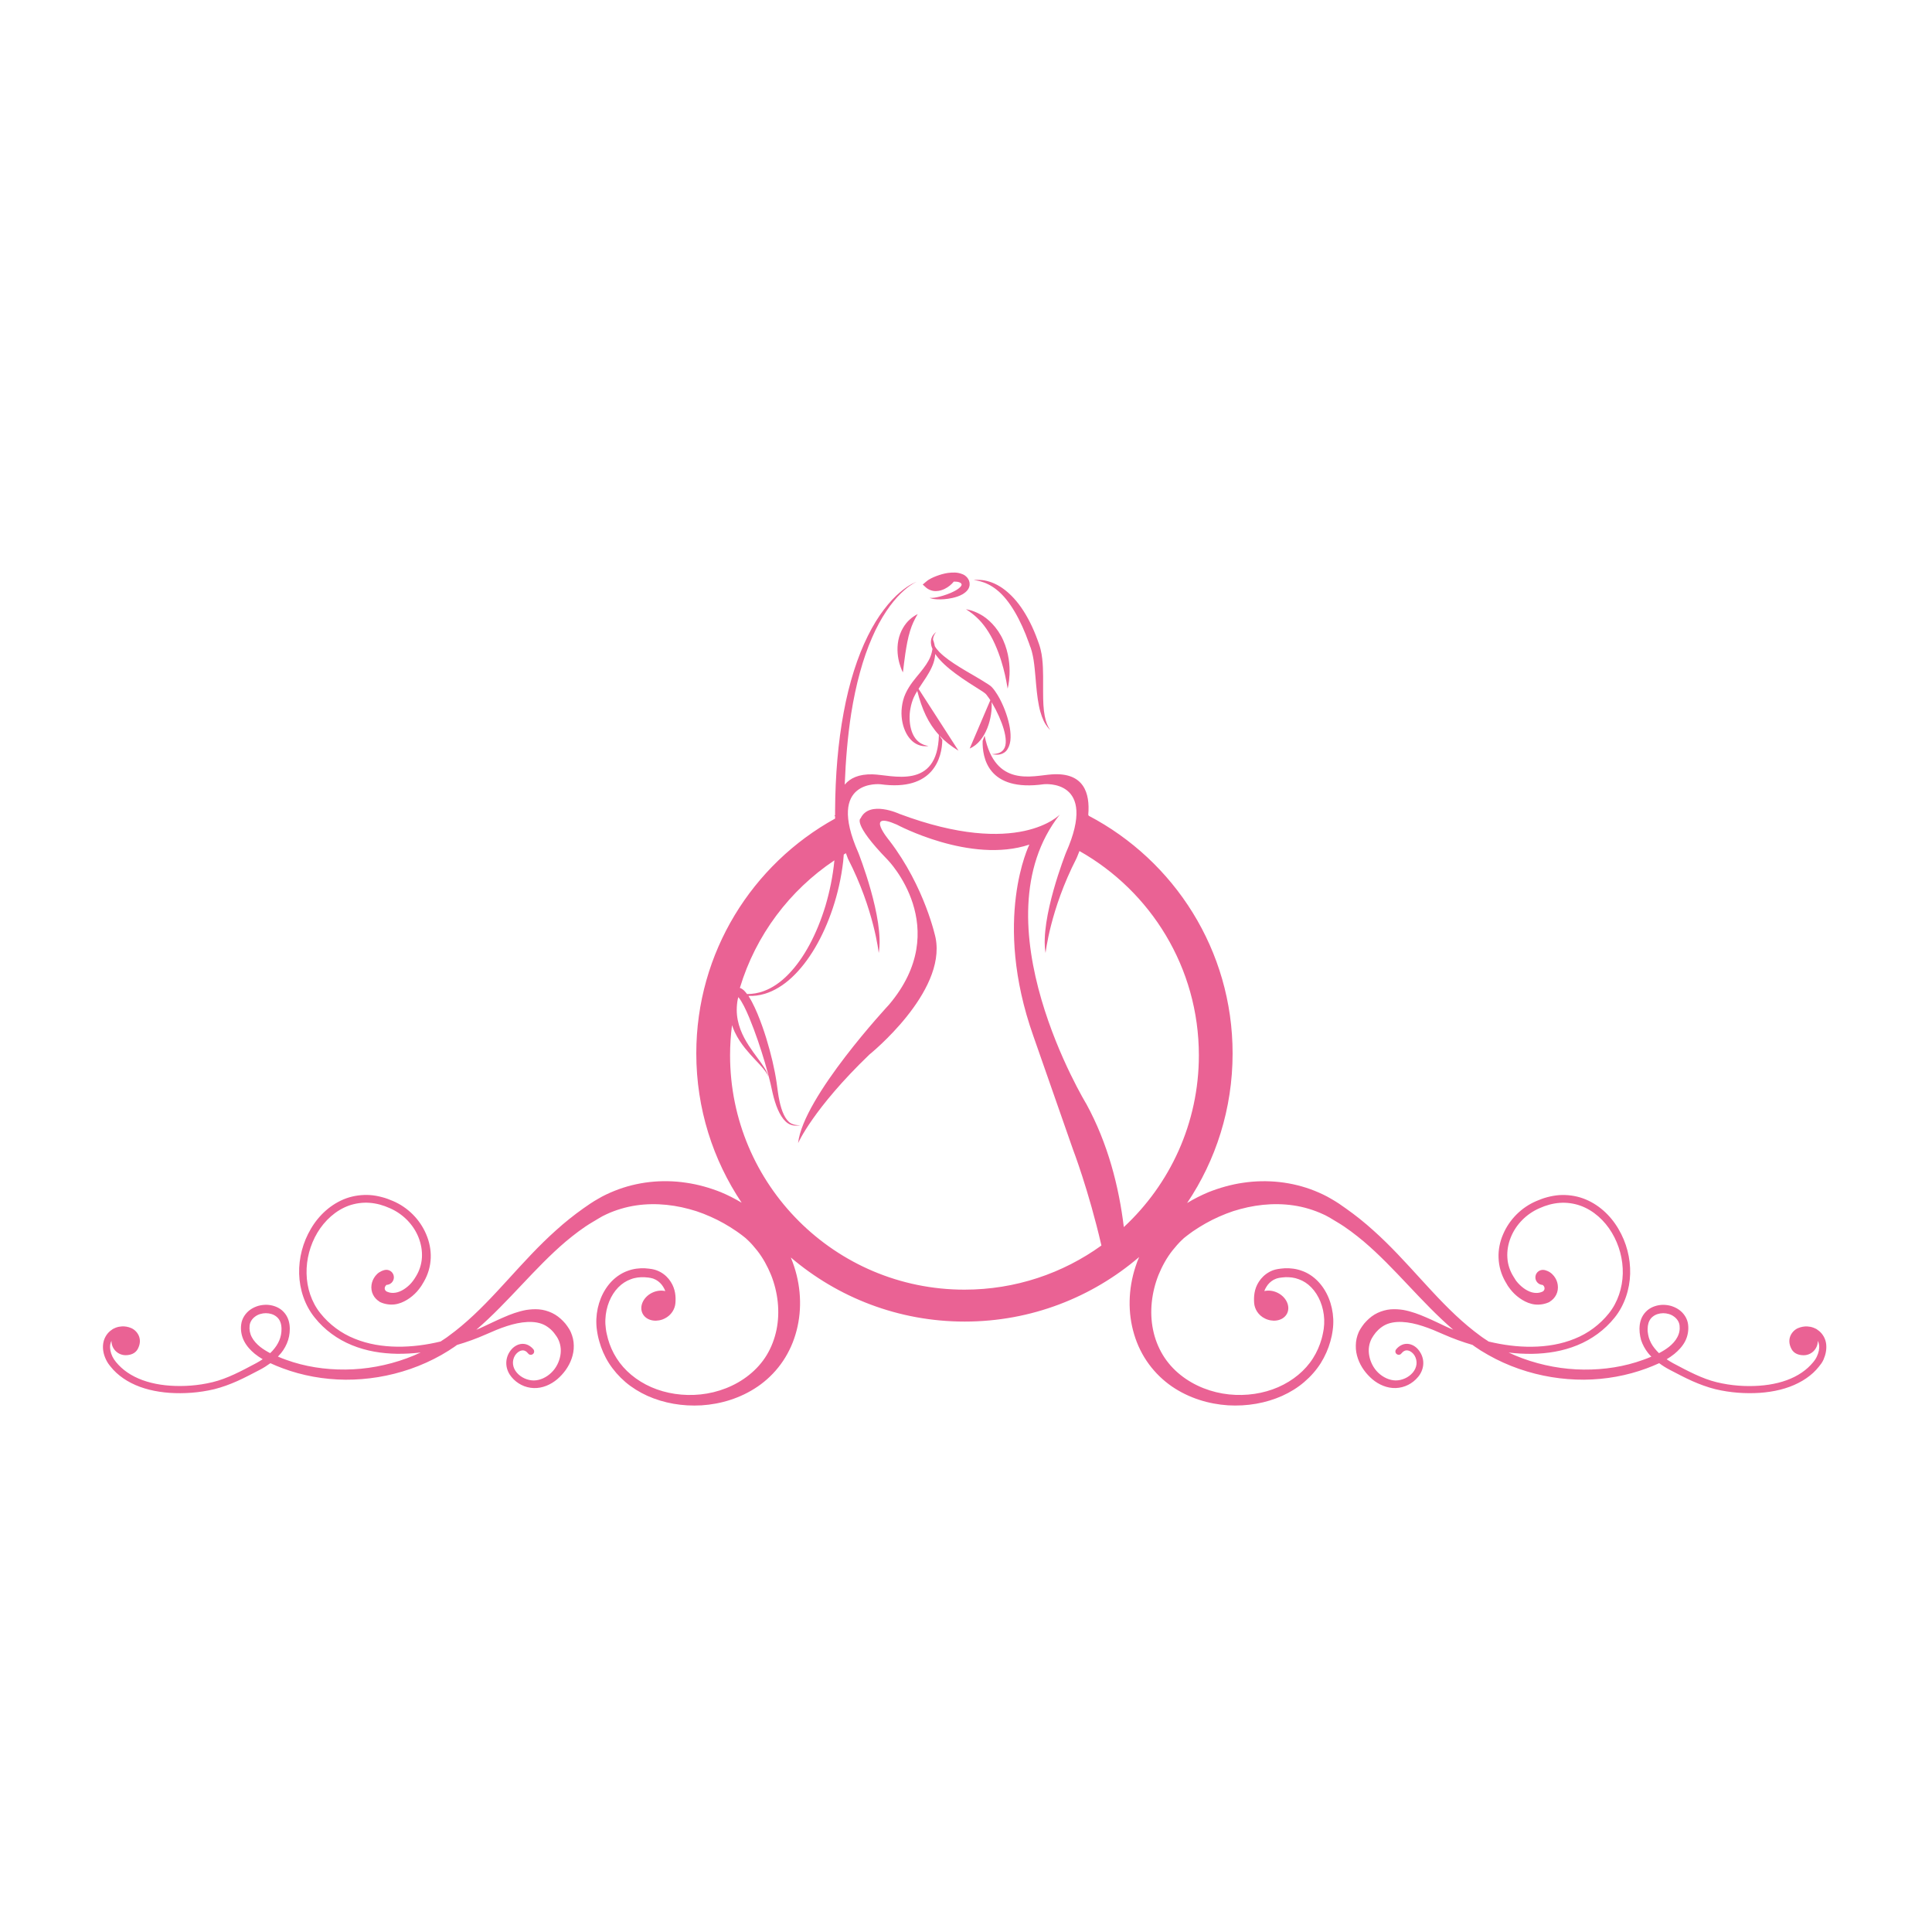 <?xml version="1.0" encoding="utf-8"?>
<!-- Generator: Adobe Illustrator 16.0.0, SVG Export Plug-In . SVG Version: 6.00 Build 0)  -->
<!DOCTYPE svg PUBLIC "-//W3C//DTD SVG 1.1//EN" "http://www.w3.org/Graphics/SVG/1.1/DTD/svg11.dtd">
<svg version="1.1" id="Layer_1" xmlns="http://www.w3.org/2000/svg" xmlns:xlink="http://www.w3.org/1999/xlink" x="0px" y="0px"
	 width="100px" height="100px" viewBox="0 0 100 100" enable-background="new 0 0 100 100" xml:space="preserve">
<g>
	<path fill="#EA6294" d="M94.522,69.567c-0.03-0.269-0.172-0.514-0.357-0.668c-0.047-0.036-0.091-0.07-0.14-0.104
		c-0.016-0.01-0.053-0.025-0.079-0.039c-0.028-0.016-0.054-0.025-0.081-0.035c-0.108-0.04-0.213-0.059-0.313-0.064
		c-0.172-0.01-0.326,0.024-0.469,0.08c-0.29,0.111-0.655,0.534-0.353,1.093c0.124,0.229,0.37,0.317,0.625,0.317
		c0.407,0,0.733-0.329,0.733-0.733c0-0.004,0-0.013-0.003-0.019c0.034,0.063,0.059,0.139,0.071,0.22
		c0.025,0.185-0.019,0.396-0.117,0.601c-0.021,0.05-0.053,0.102-0.081,0.146c-0.029,0.05-0.07,0.096-0.11,0.148
		c-0.08,0.095-0.167,0.19-0.266,0.28c-0.193,0.177-0.423,0.336-0.686,0.469c-0.521,0.266-1.158,0.42-1.85,0.467
		c-0.688,0.047-1.44,0-2.191-0.183c-0.751-0.182-1.484-0.573-2.256-0.983c-0.112-0.063-0.227-0.131-0.334-0.204
		c0.136-0.083,0.274-0.174,0.401-0.278c0.217-0.18,0.42-0.392,0.556-0.654c0.136-0.262,0.19-0.577,0.154-0.864
		c-0.037-0.325-0.235-0.603-0.476-0.771c-0.124-0.087-0.26-0.148-0.398-0.192c-0.145-0.04-0.277-0.059-0.433-0.059
		c-0.274,0.006-0.574,0.092-0.802,0.284c-0.114,0.1-0.208,0.217-0.275,0.35c-0.065,0.129-0.102,0.271-0.12,0.407l-0.009,0.104
		l-0.004,0.089c0,0.072,0.004,0.141,0.01,0.205c0.013,0.129,0.037,0.259,0.073,0.385c0.081,0.247,0.211,0.477,0.362,0.67
		c0.052,0.065,0.111,0.128,0.17,0.188c-0.136,0.06-0.279,0.114-0.42,0.164c-0.963,0.352-2.014,0.516-3.078,0.506
		c-1.064-0.009-2.146-0.206-3.172-0.582c-0.243-0.091-0.483-0.189-0.718-0.3c0.401,0.049,0.806,0.07,1.213,0.067
		c0.79-0.013,1.597-0.139,2.34-0.445c0.747-0.303,1.42-0.79,1.933-1.43c0.512-0.635,0.78-1.456,0.804-2.265
		c0.021-0.818-0.192-1.63-0.609-2.331c-0.41-0.701-1.047-1.294-1.837-1.578c-0.389-0.139-0.812-0.193-1.226-0.167
		c-0.207,0.016-0.413,0.053-0.614,0.106c-0.191,0.049-0.396,0.126-0.573,0.203c-0.76,0.324-1.39,0.947-1.717,1.72
		c-0.167,0.383-0.253,0.806-0.234,1.229c0.016,0.426,0.136,0.846,0.352,1.223l0.074,0.123c0.023,0.05,0.055,0.094,0.086,0.139
		c0.063,0.091,0.13,0.174,0.203,0.257c0.146,0.16,0.313,0.303,0.507,0.42c0.192,0.118,0.414,0.213,0.661,0.241
		c0.243,0.027,0.506-0.016,0.734-0.121l0.01-0.002l0.021-0.021c0.131-0.079,0.254-0.199,0.334-0.357
		c0.081-0.157,0.104-0.342,0.081-0.509c-0.021-0.167-0.087-0.324-0.198-0.464c-0.056-0.068-0.12-0.133-0.198-0.186
		c-0.039-0.026-0.083-0.049-0.129-0.07c-0.02-0.009-0.056-0.021-0.083-0.031l-0.041-0.013c-0.019-0.006-0.037-0.012-0.052-0.012
		c-0.21-0.036-0.415,0.103-0.451,0.314c-0.037,0.213,0.102,0.414,0.317,0.454l0.031,0.004c0,0-0.013-0.004-0.005-0.004
		c0,0,0.005,0,0.011,0c0.013,0.004,0.025,0.01,0.038,0.022c0.03,0.023,0.056,0.064,0.068,0.102c0.011,0.04,0.011,0.076,0.003,0.11
		c-0.011,0.034-0.031,0.067-0.071,0.104c-0.117,0.058-0.238,0.089-0.37,0.082c-0.143-0.003-0.294-0.046-0.438-0.123
		c-0.143-0.074-0.281-0.18-0.401-0.297c-0.063-0.062-0.122-0.126-0.174-0.194c-0.024-0.033-0.05-0.067-0.068-0.102l-0.079-0.127
		c-0.185-0.29-0.3-0.637-0.318-0.984c-0.022-0.352,0.04-0.71,0.176-1.046c0.266-0.671,0.815-1.221,1.481-1.51
		c0.18-0.081,0.34-0.139,0.52-0.188c0.177-0.047,0.357-0.078,0.537-0.091c0.357-0.026,0.723,0.025,1.062,0.144
		c0.686,0.245,1.257,0.771,1.633,1.4c0.381,0.637,0.581,1.38,0.565,2.118c-0.019,0.738-0.256,1.476-0.717,2.053
		c-0.459,0.577-1.077,1.041-1.771,1.317c-0.694,0.285-1.45,0.406-2.211,0.415c-0.752,0.01-1.506-0.092-2.244-0.269
		c-0.023-0.019-0.052-0.034-0.077-0.053l-0.179-0.117l-0.044-0.031l-0.036-0.024l-0.087-0.064c-0.222-0.161-0.445-0.337-0.66-0.517
		c-1.726-1.444-3.105-3.359-4.891-4.951c-0.444-0.401-0.913-0.778-1.414-1.131L69.3,62.296c-0.133-0.086-0.266-0.17-0.401-0.246
		c-0.271-0.161-0.556-0.294-0.846-0.411c-1.167-0.47-2.47-0.605-3.705-0.42c-0.617,0.088-1.219,0.26-1.796,0.487
		c-0.383,0.161-0.754,0.347-1.108,0.563c1.488-2.211,2.355-4.877,2.355-7.743c0-5.344-3.02-9.98-7.446-12.302l-0.025-0.053
		c0.097-1.117-0.222-2.204-1.886-2.089c-1,0.068-2.931,0.698-3.479-2l-0.102,0.265c-0.022,0.864,0.269,2.652,3.17,2.244
		c0,0,2.847-0.296,1.143,3.544c0,0-1.361,3.43-1.056,5.192c0,0,0.238-2.241,1.593-4.883c0,0,0.068-0.148,0.161-0.395
		c3.686,2.081,6.181,6.035,6.181,10.573c0,3.514-1.498,6.678-3.884,8.892c-0.254-2.094-0.822-4.324-1.938-6.369
		c0,0-5.749-9.434-1.372-14.988c0,0-2.13,2.281-8.297-0.028c0,0-1.563-0.731-2.016,0.226c0,0-0.463,0.235,1.404,2.155
		c0,0,3.437,3.513,0.062,7.495c0,0-4.445,4.765-4.703,7.165c0,0,0.77-1.779,3.694-4.59c0,0,3.985-3.204,3.423-6.035
		c0,0-0.542-2.624-2.396-5.041c0,0-1.315-1.569,0.39-0.822c0,0,3.815,2.05,6.859,1.034c0,0-1.927,3.875,0.204,9.901
		c0,0,1.225,3.516,2.05,5.868c0,0,0.815,2.118,1.476,4.982c-1.994,1.437-4.442,2.285-7.088,2.285
		c-6.699,0-12.133-5.431-12.133-12.13c0-0.527,0.035-1.046,0.101-1.559c0.042,0.121,0.086,0.237,0.139,0.352
		c0.155,0.328,0.347,0.603,0.534,0.84c0.377,0.467,0.729,0.79,0.934,1.046c0.215,0.251,0.278,0.425,0.278,0.425
		s-0.034-0.186-0.218-0.47c-0.174-0.284-0.486-0.654-0.802-1.14c-0.315-0.484-0.622-1.114-0.621-1.847
		c0-0.092,0.005-0.185,0.013-0.273c0.009-0.1,0.021-0.188,0.04-0.276c0.006-0.036,0.019-0.076,0.03-0.11
		c0.099,0.115,0.201,0.29,0.29,0.463c0.094,0.185,0.184,0.383,0.269,0.587c0.338,0.815,0.605,1.63,0.824,2.368
		c0.109,0.37,0.204,0.725,0.283,1.059c0.074,0.331,0.139,0.66,0.233,0.947c0.09,0.288,0.199,0.541,0.332,0.748
		c0.13,0.206,0.293,0.36,0.458,0.426c0.164,0.067,0.299,0.056,0.384,0.049c0.088-0.006,0.126,0.021,0.126,0.021
		c0.003,0-0.036-0.034-0.125-0.04c-0.086-0.008-0.217-0.018-0.354-0.096c-0.282-0.16-0.479-0.608-0.594-1.169
		c-0.063-0.284-0.096-0.593-0.146-0.944c-0.052-0.353-0.123-0.717-0.213-1.101c-0.182-0.768-0.424-1.602-0.774-2.451
		c-0.088-0.21-0.184-0.419-0.289-0.619c-0.059-0.106-0.115-0.208-0.181-0.31c0.26,0.01,0.553-0.019,0.863-0.115
		c0.46-0.141,0.941-0.428,1.38-0.838c0.886-0.825,1.623-2.091,2.122-3.585c0.25-0.75,0.438-1.563,0.538-2.42
		c0.013-0.118,0.018-0.238,0.031-0.361c0.037-0.022,0.071-0.047,0.111-0.068c0.062,0.179,0.105,0.284,0.105,0.284
		c1.358,2.643,1.593,4.883,1.593,4.883c0.309-1.762-1.055-5.192-1.055-5.192c-1.698-3.84,1.142-3.544,1.142-3.544
		c2.76,0.386,3.192-1.396,3.204-2.297l-0.154-0.231c0.271,0.293,0.596,0.552,0.991,0.791l-2.066-3.202
		c0.13-0.204,0.269-0.402,0.396-0.599c0.216-0.333,0.389-0.682,0.441-0.995c0.016-0.073,0.021-0.141,0.025-0.209
		c0.012,0.019,0.025,0.04,0.041,0.055c0.481,0.673,1.444,1.281,2.423,1.896c0.053,0.04,0.12,0.086,0.146,0.111
		c0.031,0.03,0.074,0.086,0.11,0.139c0.047,0.059,0.093,0.124,0.133,0.191l-1.068,2.501c0.856-0.365,1.192-1.633,1.133-2.399
		c0.006,0.013,0.019,0.028,0.024,0.04c0.136,0.231,0.256,0.466,0.358,0.695c0.2,0.454,0.34,0.889,0.352,1.253
		c0.007,0.179-0.024,0.336-0.102,0.448c-0.074,0.114-0.188,0.176-0.287,0.206c-0.203,0.059-0.334,0.041-0.334,0.047
		c0-0.006,0.117,0.043,0.346,0.027c0.112-0.012,0.266-0.055,0.39-0.182c0.123-0.13,0.197-0.327,0.225-0.534
		c0.047-0.423-0.046-0.908-0.219-1.411c-0.086-0.253-0.197-0.509-0.333-0.771c-0.071-0.127-0.146-0.26-0.238-0.386
		c-0.046-0.068-0.093-0.126-0.163-0.204c-0.081-0.08-0.14-0.114-0.207-0.161c-0.519-0.336-1.01-0.596-1.442-0.865
		c-0.433-0.268-0.806-0.527-1.068-0.793c-0.099-0.102-0.185-0.207-0.241-0.309c-0.005-0.043-0.016-0.083-0.024-0.117
		c-0.025-0.108-0.05-0.176-0.068-0.213c0-0.04,0.007-0.077,0.013-0.114c0.055-0.201,0.16-0.291,0.154-0.291
		c0,0-0.024,0.016-0.068,0.056c-0.043,0.043-0.105,0.104-0.154,0.21c-0.05,0.104-0.074,0.258-0.038,0.425
		c0.013,0.062,0.038,0.126,0.065,0.191c-0.019,0.121-0.052,0.257-0.108,0.402c-0.105,0.259-0.296,0.531-0.538,0.827
		c-0.241,0.296-0.543,0.63-0.75,1.083c-0.102,0.219-0.164,0.476-0.188,0.688c-0.031,0.238-0.025,0.457,0.006,0.67
		c0.062,0.416,0.228,0.784,0.451,1.019c0.222,0.244,0.494,0.324,0.66,0.339c0.173,0.016,0.263-0.012,0.263-0.006
		c0-0.003-0.096-0.012-0.248-0.064c-0.151-0.059-0.348-0.18-0.49-0.414c-0.142-0.226-0.229-0.55-0.241-0.911
		c-0.006-0.179,0.006-0.374,0.043-0.556c0.038-0.21,0.09-0.382,0.173-0.574c0.052-0.114,0.115-0.223,0.179-0.33
		c0.241,0.942,0.568,1.676,1.121,2.275c-0.071,2.89-2.442,2.062-3.439,2.041c-0.708-0.016-1.158,0.197-1.436,0.534
		c0.049-1.296,0.157-2.532,0.333-3.67c0.241-1.522,0.611-2.865,1.078-3.93c0.459-1.071,1.025-1.846,1.494-2.3
		c0.467-0.46,0.819-0.602,0.813-0.599c0.006-0.003-0.358,0.111-0.862,0.546c-0.506,0.425-1.132,1.182-1.658,2.25
		c-0.531,1.065-0.969,2.423-1.253,3.967c-0.29,1.544-0.432,3.263-0.444,5.066c0,0.086,0,0.166,0,0.253c-0.012,0-0.025,0-0.034,0
		c0.009,0.021,0.025,0.043,0.034,0.062c0,0.037,0,0.074,0,0.111c-4.281,2.362-7.184,6.918-7.184,12.154
		c0,2.863,0.866,5.517,2.348,7.729c-0.346-0.207-0.708-0.393-1.082-0.548c-0.576-0.228-1.178-0.399-1.796-0.487
		c-1.236-0.186-2.535-0.05-3.701,0.42c-0.292,0.117-0.578,0.25-0.848,0.411c-0.138,0.076-0.27,0.16-0.402,0.246l-0.367,0.253
		c-0.497,0.353-0.968,0.729-1.411,1.131c-1.788,1.592-3.165,3.507-4.893,4.951c-0.215,0.18-0.434,0.355-0.661,0.517l-0.085,0.064
		l-0.035,0.024l-0.045,0.031l-0.177,0.117c-0.027,0.019-0.052,0.034-0.079,0.053c-0.736,0.177-1.491,0.278-2.244,0.269
		c-0.758-0.009-1.516-0.13-2.209-0.415c-0.694-0.276-1.312-0.74-1.771-1.317c-0.463-0.577-0.7-1.314-0.714-2.053
		c-0.017-0.738,0.182-1.481,0.561-2.118c0.378-0.629,0.949-1.155,1.63-1.4c0.341-0.118,0.704-0.17,1.066-0.144
		c0.179,0.013,0.36,0.044,0.536,0.091c0.179,0.05,0.341,0.107,0.52,0.188c0.666,0.289,1.216,0.839,1.482,1.51
		c0.133,0.336,0.197,0.694,0.176,1.046c-0.021,0.348-0.133,0.694-0.316,0.984l-0.08,0.127c-0.022,0.034-0.046,0.068-0.073,0.102
		c-0.051,0.068-0.108,0.133-0.169,0.194c-0.121,0.117-0.26,0.223-0.403,0.297c-0.145,0.077-0.296,0.12-0.438,0.123
		c-0.132,0.007-0.255-0.024-0.369-0.082c-0.041-0.036-0.063-0.069-0.073-0.104s-0.008-0.07,0.005-0.11
		c0.011-0.037,0.037-0.078,0.065-0.102c0.015-0.013,0.029-0.019,0.04-0.022c0.006,0,0.009,0,0.014,0
		c0.001,0-0.008,0.004-0.011,0.004l0.034-0.004c0.213-0.04,0.354-0.241,0.316-0.454c-0.037-0.212-0.239-0.351-0.45-0.314
		c-0.017,0-0.036,0.006-0.051,0.012l-0.042,0.013c-0.03,0.01-0.063,0.022-0.084,0.031c-0.045,0.021-0.087,0.044-0.127,0.07
		c-0.079,0.053-0.144,0.117-0.198,0.186c-0.109,0.14-0.176,0.297-0.199,0.464c-0.024,0.167,0,0.352,0.081,0.509
		c0.078,0.158,0.204,0.278,0.333,0.357l0.022,0.021l0.012,0.002c0.225,0.105,0.489,0.148,0.733,0.121
		c0.247-0.028,0.467-0.123,0.66-0.241c0.193-0.117,0.36-0.26,0.507-0.42c0.072-0.083,0.14-0.166,0.202-0.257
		c0.03-0.045,0.062-0.089,0.088-0.139l0.073-0.123c0.219-0.377,0.338-0.797,0.354-1.223c0.016-0.423-0.071-0.846-0.236-1.229
		c-0.326-0.772-0.954-1.396-1.716-1.72c-0.176-0.077-0.38-0.154-0.576-0.203c-0.201-0.054-0.404-0.091-0.611-0.106
		c-0.414-0.026-0.836,0.028-1.229,0.167c-0.787,0.284-1.426,0.877-1.835,1.578c-0.415,0.701-0.63,1.513-0.608,2.331
		c0.022,0.809,0.29,1.63,0.805,2.265c0.508,0.64,1.183,1.127,1.929,1.43c0.747,0.307,1.549,0.433,2.342,0.445
		c0.407,0.003,0.813-0.019,1.214-0.067c-0.236,0.11-0.476,0.209-0.72,0.3c-1.026,0.376-2.106,0.573-3.172,0.582
		c-1.065,0.01-2.115-0.154-3.079-0.506c-0.142-0.05-0.28-0.104-0.417-0.164c0.059-0.061,0.114-0.123,0.168-0.188
		c0.154-0.193,0.283-0.423,0.36-0.67c0.039-0.126,0.065-0.256,0.077-0.385c0.006-0.064,0.009-0.133,0.009-0.205l-0.004-0.089
		l-0.009-0.104c-0.019-0.136-0.054-0.278-0.121-0.407c-0.064-0.133-0.161-0.25-0.274-0.35c-0.229-0.192-0.528-0.278-0.802-0.284
		c-0.154,0-0.29,0.019-0.432,0.059c-0.141,0.044-0.276,0.105-0.399,0.192c-0.242,0.169-0.436,0.446-0.475,0.771
		c-0.04,0.287,0.017,0.603,0.154,0.864c0.136,0.263,0.336,0.475,0.553,0.654c0.128,0.104,0.266,0.195,0.406,0.278
		c-0.109,0.073-0.222,0.142-0.338,0.204c-0.769,0.41-1.503,0.802-2.255,0.983c-0.752,0.183-1.504,0.229-2.194,0.183
		c-0.688-0.047-1.324-0.201-1.846-0.467c-0.263-0.133-0.494-0.292-0.687-0.469c-0.098-0.09-0.189-0.186-0.266-0.28
		c-0.039-0.053-0.077-0.099-0.11-0.148c-0.029-0.044-0.059-0.096-0.083-0.146c-0.097-0.204-0.139-0.416-0.114-0.601
		c0.011-0.081,0.036-0.156,0.069-0.22c-0.001,0.006-0.003,0.015-0.003,0.019c0,0.404,0.33,0.733,0.733,0.733
		c0.254,0,0.501-0.089,0.626-0.317c0.3-0.559-0.064-0.981-0.354-1.093c-0.137-0.056-0.295-0.09-0.466-0.08
		c-0.1,0.006-0.207,0.024-0.313,0.064c-0.026,0.01-0.053,0.02-0.08,0.035c-0.026,0.014-0.062,0.029-0.079,0.039
		c-0.051,0.034-0.095,0.068-0.141,0.104c-0.184,0.154-0.326,0.399-0.357,0.668c-0.034,0.271,0.023,0.549,0.147,0.806
		c0.033,0.068,0.066,0.129,0.108,0.193c0.04,0.06,0.086,0.115,0.129,0.17c0.09,0.114,0.191,0.224,0.302,0.325
		c0.221,0.201,0.479,0.382,0.767,0.527c0.579,0.297,1.263,0.457,1.992,0.509c0.73,0.047,1.506,0,2.309-0.19
		c0.401-0.102,0.8-0.247,1.188-0.42c0.391-0.176,0.771-0.376,1.162-0.581c0.189-0.098,0.374-0.215,0.553-0.345
		c0.21,0.096,0.423,0.188,0.641,0.266c1.016,0.379,2.119,0.579,3.245,0.589c1.125,0.006,2.271-0.179,3.369-0.56
		c0.546-0.19,1.083-0.431,1.596-0.721c0.126-0.072,0.256-0.155,0.382-0.229l0.179-0.12l0.045-0.028l0.051-0.033l0.091-0.065
		c0.02-0.012,0.038-0.027,0.059-0.043c0.513-0.15,1.018-0.333,1.507-0.55l0.534-0.229c0.177-0.074,0.357-0.136,0.536-0.196
		c0.36-0.118,0.724-0.198,1.072-0.214c0.349-0.016,0.674,0.037,0.936,0.188c0.129,0.078,0.248,0.167,0.355,0.282l0.077,0.089
		l0.073,0.099c0.017,0.019,0.062,0.084,0.071,0.099c0.017,0.024,0.037,0.063,0.054,0.09c0.139,0.257,0.193,0.568,0.134,0.892
		c-0.056,0.321-0.219,0.652-0.469,0.887c-0.246,0.237-0.571,0.396-0.901,0.401c-0.326,0-0.67-0.151-0.885-0.407
		c-0.106-0.124-0.177-0.275-0.194-0.43c-0.019-0.151,0.017-0.315,0.099-0.451c0.082-0.131,0.211-0.237,0.343-0.262
		c0.126-0.028,0.247,0.031,0.341,0.154c0.059,0.078,0.167,0.089,0.244,0.031c0.076-0.055,0.091-0.167,0.028-0.247
		c-0.074-0.09-0.172-0.173-0.292-0.228c-0.119-0.054-0.259-0.069-0.384-0.044c-0.256,0.052-0.445,0.225-0.565,0.42
		c-0.122,0.193-0.18,0.428-0.158,0.663c0.021,0.231,0.123,0.451,0.264,0.62c0.282,0.344,0.702,0.561,1.155,0.574
		c0.451,0.016,0.881-0.178,1.21-0.454c0.329-0.282,0.598-0.639,0.748-1.067c0.074-0.213,0.119-0.44,0.112-0.679
		c-0.001-0.238-0.058-0.479-0.157-0.701c-0.027-0.06-0.053-0.104-0.087-0.164c-0.042-0.067-0.051-0.083-0.094-0.141l-0.102-0.136
		l-0.117-0.128c-0.162-0.167-0.352-0.315-0.568-0.417c-0.216-0.102-0.448-0.167-0.676-0.186c-0.229-0.018-0.451-0.002-0.663,0.031
		c-0.422,0.078-0.807,0.223-1.174,0.384c-0.366,0.156-0.72,0.333-1.07,0.493c-0.111,0.057-0.225,0.102-0.338,0.148
		c1.667-1.436,3.011-3.192,4.637-4.572c0.437-0.363,0.889-0.713,1.371-0.997l0.367-0.219c0.057-0.037,0.119-0.065,0.176-0.1
		c0.06-0.033,0.121-0.062,0.183-0.089c0.244-0.114,0.497-0.208,0.753-0.284c1.029-0.31,2.121-0.3,3.146-0.08
		c0.256,0.058,0.51,0.123,0.758,0.203c0.25,0.084,0.493,0.177,0.73,0.284c0.477,0.209,0.927,0.467,1.35,0.757
		c0.055,0.036,0.101,0.073,0.151,0.107c0.051,0.038,0.096,0.067,0.153,0.114l0.16,0.127l0.012,0.009l0.034,0.034
		c0.021,0.019,0.044,0.041,0.066,0.06c0.178,0.166,0.336,0.352,0.489,0.543c0.301,0.383,0.536,0.815,0.721,1.265
		c0.359,0.905,0.472,1.906,0.283,2.835c-0.095,0.462-0.264,0.908-0.504,1.307c-0.239,0.397-0.554,0.746-0.914,1.033
		c-0.722,0.581-1.624,0.918-2.515,1.01c-0.894,0.093-1.785-0.044-2.547-0.376c-0.763-0.334-1.397-0.862-1.797-1.497
		c-0.202-0.315-0.349-0.652-0.446-0.999c-0.024-0.083-0.044-0.172-0.063-0.256l-0.026-0.123l-0.021-0.138
		c-0.023-0.161-0.033-0.331-0.025-0.495c0.026-0.654,0.278-1.26,0.664-1.654c0.193-0.198,0.415-0.34,0.648-0.423
		c0.231-0.091,0.475-0.114,0.706-0.106c0.055,0.005,0.11,0.008,0.164,0.014c0.031,0,0.062,0.005,0.091,0.013l0.045,0.005
		l0.021,0.003l0.005,0.005h0.008c0.096,0.018,0.186,0.052,0.266,0.095c0.159,0.09,0.285,0.216,0.372,0.358
		c0.048,0.074,0.083,0.151,0.111,0.225c-0.209-0.049-0.454-0.025-0.684,0.087c-0.452,0.222-0.674,0.701-0.495,1.068
		c0.164,0.333,0.596,0.46,1.011,0.321c0.019-0.007,0.036-0.01,0.053-0.019c0,0,0.009-0.004,0.02-0.01
		c0.022-0.01,0.042-0.016,0.063-0.028c0.346-0.17,0.531-0.49,0.556-0.793c0.028-0.33,0.003-0.729-0.24-1.105
		c-0.123-0.197-0.307-0.382-0.546-0.512c-0.122-0.065-0.254-0.115-0.396-0.142h-0.014c-0.007-0.005-0.001,0-0.019-0.007
		l-0.022-0.003l-0.046-0.006c-0.03-0.004-0.06-0.01-0.09-0.013c-0.068-0.01-0.142-0.016-0.214-0.019
		c-0.279-0.01-0.584,0.021-0.881,0.133c-0.298,0.104-0.583,0.29-0.823,0.533c-0.478,0.492-0.766,1.196-0.801,1.961
		c-0.006,0.19,0,0.386,0.031,0.587l0.021,0.136l0.028,0.148c0.022,0.099,0.043,0.19,0.073,0.29c0.106,0.383,0.271,0.766,0.499,1.126
		c0.228,0.355,0.517,0.687,0.853,0.976c0.338,0.287,0.727,0.527,1.145,0.717c0.841,0.374,1.805,0.546,2.794,0.488
		c0.986-0.063,2.013-0.362,2.911-0.976c0.448-0.307,0.854-0.695,1.189-1.152c0.336-0.457,0.596-0.981,0.762-1.537
		c0.339-1.115,0.314-2.355-0.065-3.513c-0.051-0.161-0.112-0.318-0.176-0.476c2.425,2.068,5.568,3.318,9,3.318
		c3.449,0,6.6-1.26,9.03-3.341c-0.07,0.161-0.136,0.331-0.188,0.498c-0.381,1.157-0.408,2.397-0.068,3.513
		c0.166,0.556,0.426,1.08,0.763,1.537c0.336,0.457,0.744,0.846,1.188,1.152c0.896,0.613,1.927,0.913,2.911,0.976
		c0.991,0.058,1.954-0.114,2.794-0.488c0.42-0.189,0.809-0.43,1.143-0.717c0.339-0.289,0.63-0.62,0.855-0.976
		c0.225-0.36,0.392-0.743,0.499-1.126c0.028-0.1,0.05-0.191,0.072-0.29l0.027-0.148l0.021-0.136c0.03-0.201,0.037-0.396,0.03-0.587
		c-0.036-0.765-0.323-1.469-0.802-1.961c-0.238-0.243-0.521-0.429-0.821-0.533c-0.297-0.111-0.605-0.143-0.884-0.133
		c-0.067,0.003-0.142,0.009-0.209,0.019c-0.031,0.003-0.062,0.009-0.093,0.013l-0.047,0.006l-0.021,0.003
		c-0.019,0.007-0.013,0.002-0.019,0.007h-0.013c-0.142,0.026-0.277,0.076-0.397,0.142c-0.237,0.13-0.423,0.314-0.547,0.512
		c-0.244,0.377-0.266,0.775-0.241,1.105c0.025,0.303,0.21,0.623,0.556,0.793c0.022,0.013,0.044,0.019,0.063,0.028
		c0.012,0.006,0.021,0.01,0.021,0.01c0.016,0.009,0.034,0.012,0.053,0.019c0.414,0.139,0.849,0.012,1.013-0.321
		c0.179-0.367-0.043-0.847-0.497-1.068c-0.229-0.112-0.473-0.136-0.683-0.087c0.025-0.073,0.062-0.15,0.111-0.225
		c0.086-0.143,0.213-0.269,0.37-0.358c0.08-0.043,0.17-0.077,0.266-0.095h0.01c0,0,0.003-0.005,0.006-0.005l0.019-0.003l0.043-0.005
		c0.034-0.008,0.064-0.013,0.093-0.013c0.056-0.006,0.108-0.009,0.163-0.014c0.232-0.008,0.473,0.016,0.704,0.106
		c0.235,0.083,0.457,0.225,0.648,0.423c0.386,0.395,0.639,1,0.667,1.654c0.006,0.164-0.003,0.334-0.025,0.495l-0.024,0.138
		l-0.024,0.123c-0.019,0.084-0.037,0.173-0.062,0.256c-0.1,0.347-0.244,0.684-0.445,0.999c-0.4,0.635-1.037,1.163-1.8,1.497
		c-0.763,0.332-1.651,0.469-2.547,0.376c-0.889-0.092-1.79-0.429-2.513-1.01c-0.361-0.287-0.673-0.636-0.913-1.033
		c-0.241-0.398-0.414-0.845-0.507-1.307c-0.191-0.929-0.074-1.93,0.284-2.835c0.185-0.449,0.42-0.882,0.722-1.265
		c0.155-0.191,0.313-0.377,0.488-0.543c0.021-0.019,0.043-0.041,0.067-0.06l0.031-0.034l0.013-0.009l0.161-0.127
		c0.059-0.047,0.104-0.076,0.153-0.114c0.05-0.034,0.096-0.071,0.148-0.107c0.426-0.29,0.877-0.548,1.352-0.757
		c0.238-0.107,0.482-0.2,0.729-0.284c0.25-0.08,0.503-0.146,0.759-0.203c1.025-0.22,2.118-0.229,3.149,0.08
		c0.253,0.076,0.506,0.17,0.75,0.284c0.062,0.027,0.124,0.056,0.183,0.089c0.059,0.034,0.12,0.063,0.179,0.1l0.364,0.219
		c0.482,0.284,0.933,0.634,1.371,0.997c1.626,1.38,2.97,3.137,4.636,4.572c-0.11-0.047-0.228-0.092-0.339-0.148
		c-0.345-0.16-0.7-0.337-1.067-0.493c-0.368-0.161-0.751-0.306-1.174-0.384c-0.213-0.033-0.436-0.049-0.664-0.031
		c-0.225,0.019-0.46,0.084-0.676,0.186c-0.217,0.102-0.407,0.25-0.567,0.417l-0.118,0.128l-0.102,0.136
		c-0.04,0.058-0.052,0.073-0.093,0.141c-0.033,0.06-0.062,0.104-0.09,0.164c-0.098,0.223-0.153,0.463-0.153,0.701
		c-0.007,0.238,0.036,0.466,0.11,0.679c0.151,0.429,0.42,0.785,0.747,1.067c0.327,0.276,0.761,0.47,1.21,0.454
		c0.451-0.014,0.871-0.23,1.155-0.574c0.143-0.169,0.244-0.389,0.266-0.62c0.024-0.235-0.037-0.47-0.161-0.663
		c-0.117-0.195-0.306-0.368-0.562-0.42c-0.127-0.025-0.266-0.01-0.383,0.044c-0.123,0.055-0.22,0.138-0.293,0.228
		c-0.065,0.08-0.05,0.192,0.027,0.247c0.074,0.058,0.185,0.047,0.241-0.031c0.099-0.123,0.217-0.183,0.345-0.154
		c0.128,0.024,0.261,0.131,0.34,0.262c0.08,0.136,0.117,0.3,0.099,0.451c-0.019,0.154-0.086,0.306-0.193,0.43
		c-0.214,0.256-0.559,0.407-0.887,0.407c-0.326-0.006-0.654-0.164-0.902-0.401c-0.246-0.234-0.409-0.565-0.465-0.887
		c-0.06-0.323-0.007-0.635,0.133-0.892c0.019-0.027,0.037-0.065,0.056-0.09c0.005-0.015,0.052-0.08,0.067-0.099l0.073-0.099
		l0.081-0.089c0.104-0.115,0.222-0.204,0.352-0.282c0.261-0.15,0.587-0.203,0.937-0.188c0.348,0.016,0.713,0.096,1.07,0.214
		c0.18,0.061,0.359,0.122,0.537,0.196l0.534,0.229c0.491,0.217,0.994,0.399,1.51,0.55c0.019,0.016,0.037,0.031,0.056,0.043
		l0.093,0.065l0.05,0.033l0.043,0.028l0.179,0.12c0.126,0.074,0.259,0.157,0.387,0.229c0.512,0.29,1.046,0.53,1.596,0.721
		c1.096,0.381,2.241,0.565,3.368,0.56c1.124-0.01,2.226-0.21,3.244-0.589c0.217-0.078,0.429-0.17,0.643-0.266
		c0.172,0.13,0.361,0.247,0.55,0.345c0.392,0.205,0.771,0.405,1.163,0.581c0.39,0.173,0.788,0.318,1.189,0.42
		c0.799,0.19,1.576,0.237,2.309,0.19c0.729-0.052,1.411-0.212,1.988-0.509c0.291-0.146,0.55-0.326,0.771-0.527
		c0.109-0.102,0.211-0.211,0.3-0.325c0.043-0.055,0.089-0.11,0.13-0.17c0.043-0.064,0.077-0.125,0.107-0.193
		C94.497,70.116,94.554,69.839,94.522,69.567z M43.188,44.532v0.009c-0.081,0.824-0.247,1.615-0.463,2.346
		c-0.445,1.461-1.107,2.711-1.91,3.535c-0.399,0.415-0.837,0.711-1.264,0.869c-0.315,0.12-0.617,0.161-0.883,0.161
		c-0.048-0.063-0.099-0.128-0.162-0.189c-0.05-0.043-0.107-0.095-0.21-0.129C39.116,48.404,40.873,46.079,43.188,44.532z
		 M13.983,70.039c-0.183-0.096-0.356-0.2-0.512-0.323c-0.182-0.146-0.338-0.315-0.437-0.504c-0.101-0.189-0.137-0.396-0.114-0.602
		c0.019-0.183,0.129-0.353,0.289-0.467c0.155-0.117,0.364-0.173,0.555-0.173c0.214,0.003,0.402,0.063,0.545,0.18
		c0.144,0.113,0.226,0.283,0.251,0.48c0.006,0.05,0.011,0.094,0.011,0.154c0,0.053,0,0.1-0.006,0.151
		c-0.008,0.102-0.028,0.201-0.057,0.3c-0.059,0.195-0.159,0.378-0.286,0.54C14.151,69.87,14.07,69.956,13.983,70.039z
		 M85.631,69.776c-0.13-0.162-0.228-0.345-0.287-0.54c-0.027-0.099-0.046-0.198-0.058-0.3c-0.004-0.052-0.007-0.099-0.004-0.151
		c0-0.061,0.004-0.104,0.01-0.154c0.028-0.197,0.107-0.367,0.253-0.48c0.142-0.117,0.331-0.177,0.543-0.18
		c0.192,0,0.401,0.056,0.556,0.173c0.161,0.114,0.272,0.284,0.291,0.467c0.024,0.206-0.013,0.412-0.117,0.602
		c-0.096,0.188-0.253,0.358-0.436,0.504c-0.158,0.123-0.331,0.228-0.513,0.323C85.785,69.956,85.702,69.87,85.631,69.776z"/>
	<path fill="#EA6294" d="M48.455,30.594c0.17-0.003,0.314-0.053,0.438-0.112c0.21-0.102,0.364-0.24,0.476-0.379
		c0.108,0,0.204,0.006,0.278,0.034c0.03,0.009,0.052,0.025,0.074,0.038c0.006,0.005,0.015,0.012,0.015,0.012
		c0.003-0.009,0.021,0.024,0.028,0.043c0.003,0.003,0.006,0.003,0.006,0.003c0,0.009,0,0.015,0.003,0.021
		c0.003,0.013-0.003,0.028-0.013,0.053c-0.046,0.096-0.194,0.201-0.33,0.275c-0.139,0.074-0.281,0.136-0.414,0.182
		c-0.266,0.096-0.494,0.151-0.655,0.173c-0.157,0.021-0.247,0.003-0.247,0.003s0.08,0.049,0.247,0.068
		c0.167,0.021,0.414,0.027,0.71-0.016c0.151-0.022,0.315-0.056,0.488-0.115c0.087-0.03,0.18-0.07,0.272-0.123
		c0.086-0.056,0.186-0.121,0.269-0.238c0.04-0.059,0.074-0.136,0.086-0.222c0.003-0.041,0.003-0.086-0.003-0.129
		c0-0.022-0.006-0.04-0.013-0.059l-0.006-0.031l-0.005-0.013l-0.003-0.009v-0.002l-0.003-0.003l-0.009-0.022
		c-0.016-0.028-0.016-0.034-0.047-0.083c-0.03-0.043-0.055-0.074-0.086-0.099c-0.055-0.055-0.124-0.098-0.192-0.123
		c-0.271-0.114-0.518-0.092-0.759-0.065c-0.209,0.031-0.401,0.09-0.586,0.158c-0.089,0.034-0.179,0.071-0.265,0.114
		c-0.09,0.047-0.17,0.09-0.266,0.173l-0.183,0.154l0.173,0.158C48.085,30.541,48.286,30.604,48.455,30.594z"/>
	<path fill="#EA6294" d="M46.498,33.141c-0.092,0.476-0.024,0.908,0.059,1.201c0.087,0.297,0.176,0.463,0.176,0.463
		c0.013,0,0.071-0.759,0.229-1.572c0.081-0.407,0.191-0.762,0.312-1.024c0.121-0.26,0.226-0.42,0.226-0.42s-0.179,0.068-0.414,0.28
		C46.85,32.276,46.59,32.666,46.498,33.141z"/>
	<path fill="#EA6294" d="M50.702,31.78c-0.416-0.223-0.709-0.241-0.703-0.245c-0.006,0.003,0.253,0.139,0.567,0.436
		c0.321,0.293,0.664,0.772,0.927,1.361c0.53,1.176,0.651,2.319,0.663,2.316c-0.003,0,0.077-0.275,0.097-0.735
		c0.019-0.457-0.031-1.114-0.327-1.775C51.629,32.471,51.122,31.992,50.702,31.78z"/>
	<path fill="#EA6294" d="M51.616,30.55c0.643,0.516,1.22,1.538,1.643,2.736l0.04,0.114c0.016,0.053,0.027,0.081,0.047,0.121
		c0.024,0.073,0.043,0.129,0.062,0.204c0.037,0.142,0.067,0.287,0.09,0.432c0.046,0.291,0.07,0.584,0.096,0.862
		c0.046,0.559,0.092,1.074,0.179,1.503c0.083,0.426,0.216,0.766,0.349,0.972c0.133,0.207,0.24,0.291,0.237,0.293
		c0.003-0.003-0.086-0.108-0.173-0.327c-0.086-0.219-0.154-0.549-0.179-0.969s-0.012-0.923-0.016-1.492
		c-0.003-0.284-0.009-0.586-0.046-0.904c-0.019-0.16-0.043-0.321-0.086-0.488c-0.02-0.081-0.047-0.176-0.074-0.253l-0.081-0.226
		c-0.226-0.627-0.513-1.204-0.846-1.683c-0.333-0.479-0.722-0.855-1.105-1.09c-0.382-0.235-0.74-0.318-0.984-0.336
		c-0.244-0.016-0.374,0.009-0.374,0.006c-0.003,0.003,0.132,0.006,0.358,0.068C50.98,30.152,51.302,30.288,51.616,30.55z"/>
</g>
</svg>
